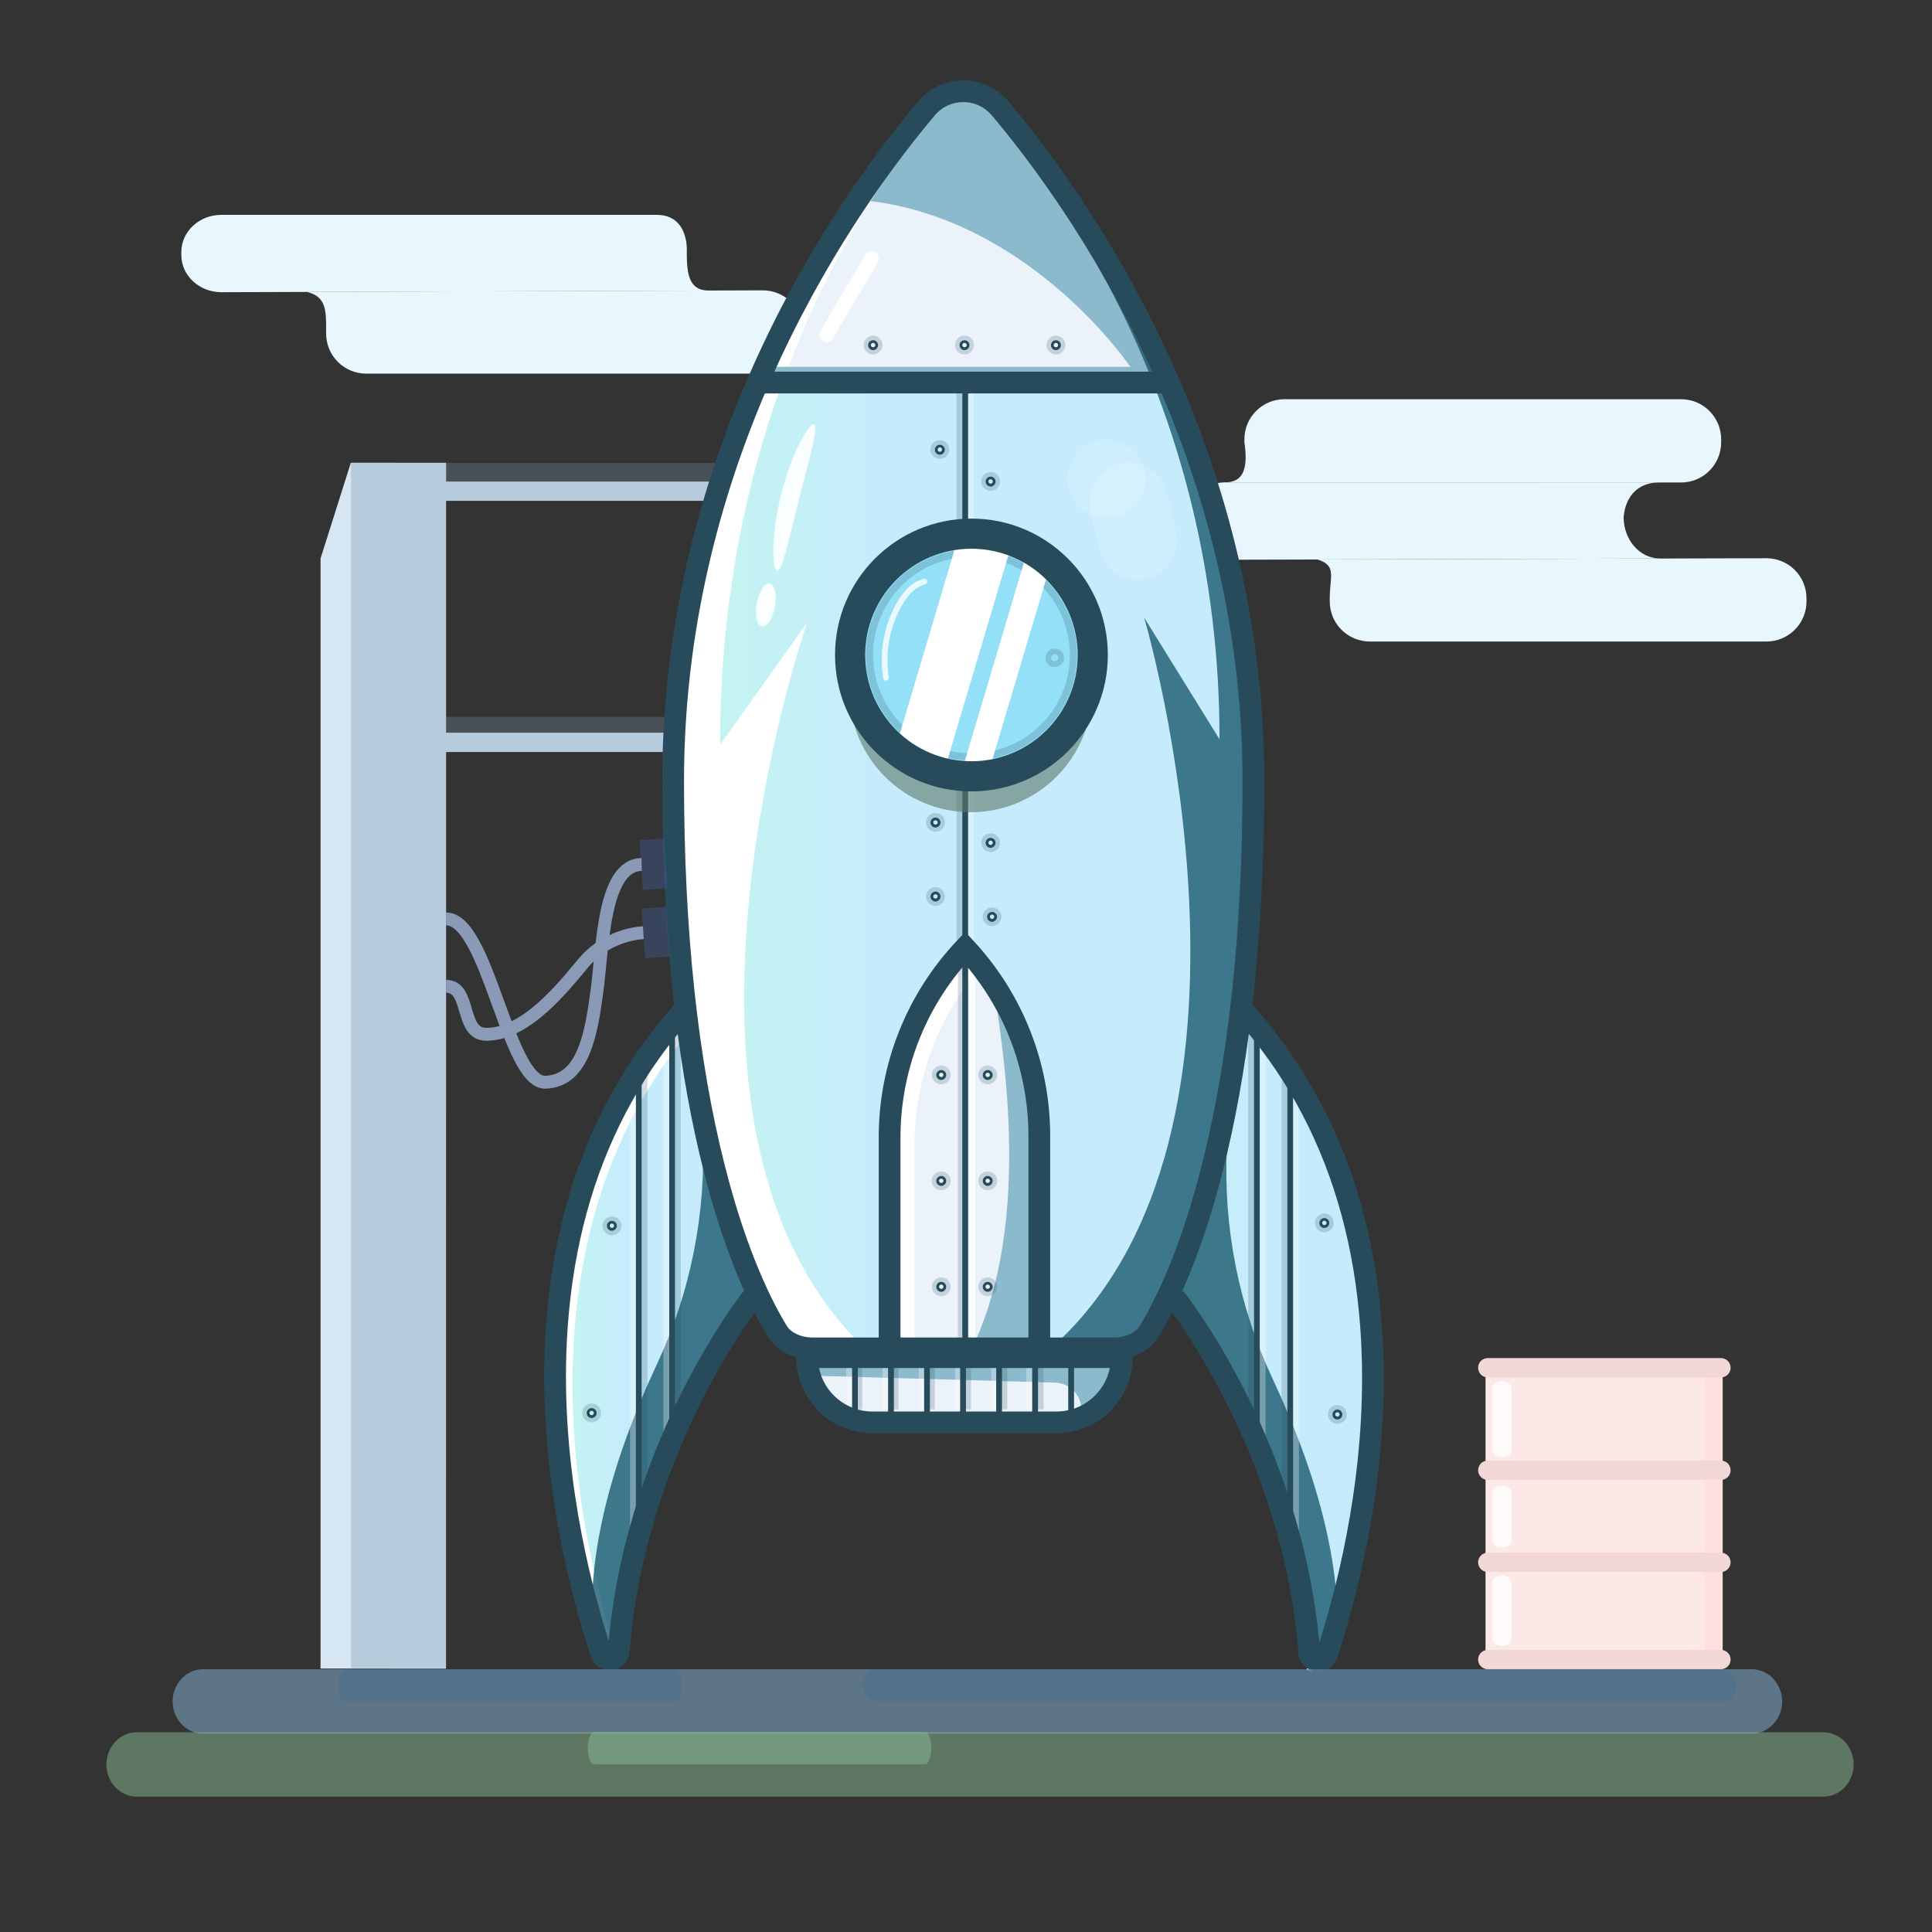 <svg id="eo5YT2UZBWy1" xmlns="http://www.w3.org/2000/svg" xmlns:xlink="http://www.w3.org/1999/xlink" viewBox="0 0 300 300" shape-rendering="geometricPrecision" text-rendering="geometricPrecision"><rect x="0" y="0" width="300" height="300" fill="#333333" stroke="none"/><defs><linearGradient id="eo5YT2UZBWy37-fill" x1="185.84" y1="493.37" x2="265.83" y2="493.37" spreadMethod="pad" gradientUnits="userSpaceOnUse" gradientTransform="translate(0 0)"><stop id="eo5YT2UZBWy37-fill-0" offset="0%" stop-color="#c3f6ee"/><stop id="eo5YT2UZBWy37-fill-1" offset="38%" stop-color="#c6ebfd"/></linearGradient><linearGradient id="eo5YT2UZBWy55-fill" x1="435.13" y1="499.22" x2="515.13" y2="499.22" spreadMethod="pad" gradientUnits="userSpaceOnUse" gradientTransform="translate(0 0)"><stop id="eo5YT2UZBWy55-fill-0" offset="0%" stop-color="#c3f6ee"/><stop id="eo5YT2UZBWy55-fill-1" offset="38%" stop-color="#c6ebfd"/></linearGradient><linearGradient id="eo5YT2UZBWy67-fill" x1="234.03" y1="256.4" x2="468.09" y2="256.4" spreadMethod="pad" gradientUnits="userSpaceOnUse" gradientTransform="translate(0 0)"><stop id="eo5YT2UZBWy67-fill-0" offset="0%" stop-color="#c3f6ee"/><stop id="eo5YT2UZBWy67-fill-1" offset="38%" stop-color="#c6ebfd"/></linearGradient></defs><line x1="-20.509" y1="0" x2="20.509" y2="0" transform="matrix(1.048 0 0 1 90.449 76.269)" fill="none" stroke="#b6ccdc" stroke-width="3"/><line x1="-20.509" y1="0" x2="20.509" y2="0" transform="matrix(1.106 0 0 1 90.469 73.392)" opacity="0.26" fill="none" stroke="#87a5b8" stroke-width="3"/><line x1="-20.509" y1="0" x2="20.509" y2="0" transform="matrix(1.055 0 0 1 83.712 112.822)" opacity="0.26" fill="none" stroke="#87a5b8" stroke-width="3"/><line x1="-16.926" y1="0" x2="16.926" y2="0" transform="matrix(1.019 0 0 1 86.202 115.272)" fill="none" stroke="#b6ccdc" stroke-width="3"/><g transform="matrix(.385 0 0 0.385 15.875 12.472)"><g><g transform="translate(-3.418 0)"><g transform="translate(.81 0)"><g transform="matrix(2.693 0 0 2.693-810.652-208.191)"><path d="M0,6C0,2.686,2.686,0,6,0h59.401c3.314,0,6,2.686,6,6v.473c0,3.314-2.686,6-6,6L-2.891,12.457C-0,12.457,0.533,10.129,0,6.473L0,6Z" transform="matrix(1 0 0 1 473.05 125.068)" fill="#e8f7fe" stroke-width="0"/><path d="M0,6C0,2.686,2.686,0,6,0h65.164c-5.461-0-5.461,5.759-5.461,5.759v0c.05,3.3,2.196,6.465,5.461,6.517L6,12.473c-3.314,0-6-2.686-6-6L0,6Z" transform="matrix(1 0 0 0.929 464.146 137.525)" fill="#e8f7fe" stroke-width="0"/><path d="M0,6c0-3.314,1.1-4.889-1.832-5.812L65.401,0c3.314,0,6,2.686,6,6v.473c0,3.314-2.686,6-6,6h-59.401c-3.314,0-6-2.686-6-6L0,6Z" transform="matrix(1 0 0 1 485.832 148.884)" fill="#e8f7fe" stroke-width="0"/><path d="M0,6c0-2.932.053-5.127-2.962-5.777L65.401,0c3.314,0,6,2.686,6,6v.473c0,3.314-2.686,6-6,6h-59.401c-3.314,0-6-2.686-6-6L0,6Z" transform="matrix(1 0 0 1 335.522 108.764)" fill="#e8f7fe" stroke-width="0"/><path d="M0,6C0,2.686,2.686,0,6,0h65.164c4.981-0,4.537,6,4.537,6s0,0,0,0c.006,3.396.247,6.218,3.344,6.218L6,12.473c-3.314,0-6-2.686-6-6L0,6Z" transform="matrix(1 0 0 0.929 313.835 97.455)" fill="#e8f7fe" stroke-width="0"/></g><path d="M288.05,514.37h126.95c0,6.983-2.774,13.68-7.712,18.618s-11.635,7.712-18.618,7.712h-74.28c-6.983,0-13.68-2.774-18.618-7.712s-7.712-11.635-7.712-18.618v0Z" fill="#ecf2fa"/><path d="M415.58,516.59c-.57,9.119-5.828,17.291-13.89,21.59-1.566.752-3.204,1.342-4.89,1.76l.09-.24c1.148-3.273.663-6.897-1.303-9.753s-5.18-4.602-8.647-4.697L291.1,522.5c-.621-1.924-1.013-3.914-1.17-5.93.702.1,1.411.15,2.12.15h33.49v2.34h7v-2.34h17.92c-.19.41-.4.82-.59,1.22l26.56-.05v-1.17h37.17c.662.002,1.324-.041,1.98-.13Z" fill="#8bbacc"/><rect width="2.34" height="21.07" rx="0" ry="0" transform="translate(305.02 517.88)" fill="#274b5b"/><rect style="isolation:isolate" width="2.34" height="18.14" rx="0" ry="0" transform="translate(306.78 517.88)" opacity="0.2" fill="#274b5b"/><rect style="isolation:isolate" width="2.34" height="18.14" rx="0" ry="0" transform="translate(321.41 517.88)" opacity="0.2" fill="#274b5b"/><rect style="isolation:isolate" width="2.34" height="18.14" rx="0" ry="0" transform="translate(350.67 517.88)" opacity="0.2" fill="#274b5b"/><rect style="isolation:isolate" width="2.34" height="18.14" rx="0" ry="0" transform="translate(365.3 517.88)" opacity="0.2" fill="#274b5b"/><rect style="isolation:isolate" width="2.34" height="18.14" rx="0" ry="0" transform="translate(379.93 517.88)" opacity="0.2" fill="#274b5b"/><rect style="isolation:isolate" width="2.34" height="18.14" rx="0" ry="0" transform="translate(375.25 517.88)" opacity="0.3" fill="#fff"/><rect style="isolation:isolate" width="2.34" height="18.14" rx="0" ry="0" transform="translate(361.2 517.88)" opacity="0.3" fill="#fff"/><rect style="isolation:isolate" width="2.34" height="18.14" rx="0" ry="0" transform="translate(346.57 517.88)" opacity="0.3" fill="#fff"/><rect style="isolation:isolate" width="2.34" height="18.14" rx="0" ry="0" transform="translate(331.94 517.88)" opacity="0.3" fill="#fff"/><rect style="isolation:isolate" width="2.34" height="18.14" rx="0" ry="0" transform="translate(317.31 517.88)" opacity="0.3" fill="#fff"/><rect style="isolation:isolate" width="2.34" height="18.14" rx="0" ry="0" transform="translate(302.68 517.88)" opacity="0.3" fill="#fff"/><rect style="isolation:isolate" width="2.34" height="18.14" rx="0" ry="0" transform="translate(336.04 517.88)" opacity="0.2" fill="#274b5b"/><rect width="2.34" height="21.07" rx="0" ry="0" transform="translate(319.56 517.88)" fill="#274b5b"/><rect width="2.34" height="21.07" rx="0" ry="0" transform="translate(334.09 517.88)" fill="#274b5b"/><rect width="2.34" height="21.07" rx="0" ry="0" transform="translate(348.62 517.88)" fill="#274b5b"/><rect width="2.34" height="21.07" rx="0" ry="0" transform="translate(377.69 517.88)" fill="#274b5b"/><rect width="2.34" height="21.07" rx="0" ry="0" transform="translate(392.22 517.88)" fill="#274b5b"/><rect width="2.34" height="21.07" rx="0" ry="0" transform="translate(363.15 517.88)" fill="#274b5b"/><path d="M265.83,489.21c0,0-47.83,59.54-54.29,143-.138,1.74-1.482,3.141-3.215,3.352s-3.373-.827-3.925-2.482c-16.39-49.87-51.18-194,57.35-282" fill="url(#eo5YT2UZBWy37-fill)"/><path d="M210.84,637.2c.241.786.741,1.467,1.42,1.93-.956.639-2.156.791-3.241.412s-1.929-1.247-2.279-2.342c-16.39-49.87-51.18-194,57.35-282l.1,3.32C160.53,446.74,194.65,588,210.84,637.2Z" fill="#fff"/><path style="isolation:isolate" d="M200.14,617.91c-.28-23.14,5.62-47.4,13.37-69.12c4-11.12,8.41-21.56,12.76-30.84c13.635-29.078,19.987-61.038,18.51-93.12-.86-18.57-1.56-39.39-1.56-57.94c8.57-10.62,5.66-11.58,17.37-21.07l4.1,138.11c0,0-47.84,59.54-54.3,143-.044,1.052-1.384,5.51-2.22,6.15" opacity="0.8" fill="#1b5a6e"/><path d="M200,539.54c-1.105,0-2-.895-2-2s.895-2,2-2s2,.895,2,2c-.026,1.093-.907,1.974-2,2Zm0-2.93c-.356,0-.677.214-.813.543s-.061.707.191.959.63.327.959.191.543-.457.543-.813c0-.486-.394-.88-.88-.88Z" fill="#274b5b"/><path style="isolation:isolate" d="M200,541.29c-1.537,0-2.923-.926-3.511-2.346s-.263-3.054.824-4.141s2.721-1.412,4.141-.824s2.346,1.974,2.346,3.511c-.005,2.096-1.704,3.795-3.8,3.8Zm0-5.27c-.806,0-1.46.654-1.46,1.46s.654,1.46,1.46,1.46s1.46-.654,1.46-1.46c.005-.391-.146-.767-.42-1.045s-.649-.435-1.04-.435Z" opacity="0.2" fill="#274b5b"/><path d="M208.17,464c-1.105,0-2-.895-2-2s.895-2,2-2s2,.895,2,2c-.026,1.093-.907,1.974-2,2Zm0-2.93c-.356,0-.677.214-.813.543s-.061.707.191.959.63.327.959.191.543-.457.543-.813c-.027-.466-.413-.831-.88-.83Z" fill="#274b5b"/><path style="isolation:isolate" d="M208.17,465.8c-2.095-.017-3.781-1.725-3.77-3.82s1.715-3.785,3.81-3.78s3.79,1.705,3.79,3.8c-.003,1.012-.408,1.982-1.127,2.695s-1.691,1.111-2.703,1.105Zm0-5.27c-.591,0-1.123.356-1.349.901s-.101,1.174.316,1.591s1.046.542,1.591.316.901-.758.901-1.349c0-.387-.154-.759-.428-1.032s-.645-.428-1.032-.428Z" opacity="0.2" fill="#274b5b"/><path d="M495.51,464c-1.105,0-2-.895-2-2s.895-2,2-2s2,.895,2,2c-.026,1.093-.907,1.974-2,2Zm0-2.93c-.356,0-.677.214-.813.543s-.061.707.191.959.63.327.959.191.543-.457.543-.813c-.027-.466-.413-.831-.88-.83Z" fill="#274b5b"/><path style="isolation:isolate" d="M495.51,465.8c-2.099,0-3.8-1.701-3.8-3.8s1.701-3.8,3.8-3.8s3.8,1.701,3.8,3.8c-.005,2.096-1.704,3.795-3.8,3.8Zm0-5.27c-.801.016-1.439.675-1.43,1.476s.662,1.445,1.463,1.443s1.451-.649,1.457-1.45c.003-.394-.154-.773-.435-1.05s-.661-.428-1.055-.42Z" opacity="0.2" fill="#274b5b"/><path d="M493.75,464c-1.105,0-2-.895-2-2s.895-2,2-2s2,.895,2,2c-.026,1.093-.907,1.974-2,2Zm0-2.93c-.356,0-.677.214-.813.543s-.061.707.191.959.63.327.959.191.543-.457.543-.813c-.027-.466-.413-.831-.88-.83Z" fill="#274b5b"/><path style="isolation:isolate" d="M493.75,465.8c-2.099,0-3.8-1.701-3.8-3.8s1.701-3.8,3.8-3.8s3.8,1.701,3.8,3.8c-.005,2.096-1.704,3.795-3.8,3.8Zm0-5.27c-.591,0-1.123.356-1.349.901s-.101,1.174.316,1.591s1.046.542,1.591.316.901-.758.901-1.349c0-.387-.154-.759-.428-1.032s-.645-.428-1.032-.428Z" opacity="0.2" fill="#274b5b"/><rect width="2.34" height="191.95" rx="0" ry="0" transform="translate(217.83 404.35)" fill="#274b5b"/><rect style="isolation:isolate" width="2.34" height="196.63" rx="0" ry="0" transform="translate(220.17 399.67)" opacity="0.2" fill="#274b5b"/><rect style="isolation:isolate" width="2.34" height="191.95" rx="0" ry="0" transform="translate(215.49 404.35)" opacity="0.3" fill="#fff"/><rect width="2.34" height="173.22" rx="0" ry="0" transform="translate(231.29 379.19)" fill="#274b5b"/><rect style="isolation:isolate" width="2.34" height="173.22" rx="0" ry="0" transform="translate(233.63 379.19)" opacity="0.2" fill="#274b5b"/><rect style="isolation:isolate" width="2.34" height="173.22" rx="0" ry="0" transform="translate(228.95 379.19)" opacity="0.3" fill="#fff"/><path d="M489.64,639c-.241.786-.741,1.467-1.42,1.93.956.639,2.156.791,3.241.412s1.929-1.247,2.279-2.342c16.39-49.87,51.18-194-57.35-282l-.1,3.32C539.95,448.49,505.82,589.71,489.64,639Z" fill="#fff"/><path d="M435.13,495.06c0,0,47.83,59.54,54.29,143c.138,1.74,1.482,3.141,3.215,3.352s3.373-.827,3.925-2.482c16.39-49.87,51.18-194-57.35-282" fill="url(#eo5YT2UZBWy55-fill)"/><path style="isolation:isolate" d="M500.83,623.77c.28-23.14-5.62-47.4-13.37-69.12-4-11.12-8.41-21.56-12.76-30.84-13.634-29.078-19.987-61.038-18.51-93.12.86-18.57,1.56-39.39,1.56-57.94-8.57-10.62-5.66-11.58-17.37-21.07l-4.1,138.11c0,0,47.84,59.54,54.3,143c.056,1.038.564,1.999,1.39,2.63" opacity="0.8" fill="#1b5a6e"/><path d="M500.78,540.12c-1.105,0-2-.895-2-2s.895-2,2-2s2,.895,2,2c-.026,1.093-.907,1.974-2,2Zm0-2.93c-.356,0-.677.214-.813.543s-.061.707.191.959.63.327.959.191.543-.457.543-.813c-.005-.482-.398-.87-.88-.87Z" fill="#274b5b"/><path style="isolation:isolate" d="M500.78,541.88c-1.537,0-2.923-.926-3.511-2.346s-.263-3.054.824-4.141s2.721-1.412,4.141-.824s2.346,1.974,2.346,3.511c-.005,2.096-1.704,3.795-3.8,3.8Zm0-5.27c-.806,0-1.46.654-1.46,1.46s.654,1.46,1.46,1.46s1.46-.654,1.46-1.46c0-.387-.154-.759-.428-1.032s-.645-.428-1.032-.428Z" opacity="0.2" fill="#274b5b"/><rect width="2.34" height="197.8" rx="0" ry="0" transform="translate(480.59 403.77)" fill="#274b5b"/><rect style="isolation:isolate" width="2.34" height="182" rx="0" ry="0" transform="translate(478.25 403.18)" opacity="0.2" fill="#274b5b"/><rect style="isolation:isolate" width="2.34" height="191.95" rx="0" ry="0" transform="translate(482.93 409.62)" opacity="0.3" fill="#fff"/><rect width="2.34" height="173.22" rx="0" ry="0" transform="translate(467.13 384.46)" fill="#274b5b"/><rect style="isolation:isolate" width="2.34" height="167.37" rx="0" ry="0" transform="translate(464.79 384.46)" opacity="0.2" fill="#274b5b"/><rect style="isolation:isolate" width="2.34" height="173.22" rx="0" ry="0" transform="translate(469.47 384.46)" opacity="0.3" fill="#fff"/><path d="M493.12,641.78c-.334 0-.668-.02-1-.06-3.826-.438-6.797-3.539-7.07-7.38-6.28-81.2-52.87-140-53.34-140.62l6.84-5.5c.5.62,12.4,15.54,25.22,41c11.5,22.81,25.83,58.6,29.72,100.88c7.93-25,19.52-71.28,16.85-121.7-3.38-63.93-28.25-115.11-73.9-152.11l5.53-6.82c25.236,20.22,45.233,46.22,58.3,75.8c10.9,24.76,17.24,52.57,18.83,82.67c2.87,54.24-10.28,103.68-18.38,128.32-1.073,3.29-4.139,5.517-7.6,5.52Z" fill="#274b5b"/><path d="M207.26,641.19c-3.472-.002-6.547-2.245-7.61-5.55-8.1-24.64-21.25-74.08-18.38-128.32c1.59-30.1,7.93-57.91,18.83-82.67c13.067-29.58,33.064-55.58,58.3-75.8l5.53,6.82c-45.65,37-70.51,88.18-73.9,152.11-2.67,50.42,8.92,96.68,16.85,121.7c3.89-42.28,18.22-78.07,29.72-100.88c12.83-25.44,24.72-40.36,25.22-41l6.84,5.5v0c-.18.23-12,15-24.34,39.66-11.42,22.7-25.72,58.65-29,101-.273,3.841-3.244,6.942-7.07,7.38-.329.036-.659.053-.99.05Z" fill="#274b5b"/><path d="M360.82,5.74c-2.468-2.798-6.019-4.401-9.75-4.401s-7.282,1.603-9.75,4.401C313.22,37.55,234,139.82,234,282.78c0,139.93,30.34,202.76,42.18,221.94c2.53,4.1,8,6.73,14,6.73h121.69c6,0,11.53-2.62,14-6.73c11.83-19.18,42.18-82,42.18-221.94.06-142.96-79.12-245.24-107.23-277.04Z" fill="url(#eo5YT2UZBWy67-fill)"/><rect width="2.34" height="386.24" rx="0" ry="0" transform="translate(349.5 124.04)" fill="#274b5b"/><rect style="isolation:isolate" width="2.34" height="386.24" rx="0" ry="0" transform="translate(347.16 124.04)" opacity="0.2" fill="#274b5b"/><rect style="isolation:isolate" width="2.34" height="386.24" rx="0" ry="0" transform="translate(351.84 124.04)" opacity="0.3" fill="#fff"/><path d="M428.5,120.53h-157.36c9.597-23.087,20.86-45.446,33.7-66.9q1.68-2.81,3.34-5.49C319.7,30.88,329.85,17.65,337,8.88c2.64-3.246,6.601-5.131,10.785-5.131s8.145,1.885,10.785,5.131c15.038,18.682,28.837,38.327,41.31,58.81l.4.67c9.24,15.28,18.87,32.74,28.22,52.17Z" fill="#ecf2fa"/><path d="M427.33,117.85l-8.6-.24C404.52,96.82,365.2,54.4,311,48.55c1-1.87,5-6.7,6-8.49c7.78-12.79,14.86-20.37,20.65-28.57c3.143-4.422,8.209-7.079,13.634-7.15s10.558,2.451,13.816,6.79c12.202,16.334,23.303,33.461,33.23,51.27.12.22,1.42.44,1.54.67c8.44,15.31,23.95,23.76,27.46,54.78Z" fill="#8bbacc"/><path d="M294.86,105.57c-1.03-.003-1.982-.547-2.509-1.432s-.55-1.982-.061-2.888c2.85-5.24,6-10.5,9.09-15.6c3-4.94,6.06-10,8.8-15.07.471-.973,1.438-1.608,2.518-1.652s2.096.509,2.644,1.441.54,2.088-.022,3.011c-2.8,5.14-5.92,10.3-8.93,15.29s-6.18,10.24-9,15.37c-.505.929-1.472,1.514-2.53,1.53Z" fill="#fff"/><path d="M313.36,514.37h-21.36c-6,0-11.53-2.63-14-6.75-11.83-19.22-42.17-82.21-42.17-222.48c0-137.36,72.75-237.25,103.54-273.38C311.68,44.54,251.79,131.27,251.79,268l35.11-49.26c-.68,1.9-71.59,208.15,26.46,295.63Z" fill="#fff"/><path d="M299,511.73h-5.85c-6,0-11.53-2.63-14-6.75C267.31,485.76,237,422.78,237,282.51C237,145.15,309.7,45.25,340.49,9.15c-15.71,18.62-41.91,54.74-61.55,107.6v0C258.79,162,242.81,218.11,242.81,282.49c0,140.27,30.34,203.26,42.17,222.48c2.53,4.14,8.02,6.76,14.02,6.76Z" fill="#fff"/><path style="isolation:isolate" d="M385.22,511.45h21.34c6,0,11.53-2.62,14-6.72c11.83-19.17,42.17-82,42.17-221.83C462.78,146,390,46.33,359.24,10.3c27.66,32.67,94,119.15,94,255.48L422.8,216.66c.69,1.9,60.47,207.56-37.58,294.79Z" opacity="0.8" fill="#1b5a6e"/><g opacity="0.9"><path d="M276.5,166.78c.997-3.912,2.195-7.771,3.59-11.56c1.139-3.096,2.455-6.124,3.94-9.07c2.57-5,4.81-7.82,5.74-7.43s.47,3.89-.78,9.25c-.63,2.67-1.43,5.85-2.34,9.32l-2.93,11.32L280.9,180c-.86,3.51-1.67,6.65-2.38,9.3-1.45,5.31-2.67,8.61-3.72,8.5s-1.64-3.62-1.51-9.26c.096-3.297.379-6.586.85-9.85.581-4.008,1.369-7.983,2.36-11.91Z" fill="#fff"/></g><g opacity="0.9"><ellipse rx="8.78" ry="3.73" transform="matrix(.178-.984 0.984 0.178 270.252 211.608)" fill="#fff"/></g><path d="M340.43,151c-1.105,0-2-.895-2-2s.895-2,2-2s2,.895,2,2c-.026,1.093-.907,1.974-2,2Zm0-2.93c-.356,0-.677.214-.813.543s-.061.707.191.959.63.327.959.191.543-.457.543-.813c.02-.245-.064-.488-.232-.668s-.402-.283-.648-.282Z" fill="#274b5b"/><path style="isolation:isolate" d="M340.43,152.72c-2.099,0-3.8-1.701-3.8-3.8s1.701-3.8,3.8-3.8s3.8,1.701,3.8,3.8c-.005,2.096-1.704,3.795-3.8,3.8Zm0-5.27c-.591,0-1.123.356-1.349.901s-.101,1.174.316,1.591s1.046.542,1.591.316.901-.758.901-1.349c0-.806-.654-1.46-1.46-1.46Z" opacity="0.2" fill="#274b5b"/><path d="M360.91,163.84c-1.105,0-2-.895-2-2s.895-2,2-2s2,.895,2,2c-.026,1.093-.907,1.974-2,2Zm0-2.93c-.356,0-.677.214-.813.543s-.061.707.191.959.63.327.959.191.543-.457.543-.813c0-.486-.394-.88-.88-.88Z" fill="#274b5b"/><path style="isolation:isolate" d="M360.91,165.59c-2.099,0-3.8-1.701-3.8-3.8s1.701-3.8,3.8-3.8s3.8,1.701,3.8,3.8c-.005,2.096-1.704,3.795-3.8,3.8Zm0-5.27c-.591,0-1.123.356-1.349.901s-.101,1.174.316,1.591s1.046.542,1.591.316.901-.758.901-1.349c0-.806-.654-1.46-1.46-1.46Z" opacity="0.2" fill="#274b5b"/><path d="M360.91,309.55c-1.105,0-2-.895-2-2s.895-2,2-2s2,.895,2,2c-.026,1.093-.907,1.974-2,2Zm0-2.93c-.356,0-.677.214-.813.543s-.061.707.191.959.63.327.959.191.543-.457.543-.813c-.005-.482-.398-.87-.88-.87Z" fill="#274b5b"/><path style="isolation:isolate" d="M360.91,311.31c-2.099,0-3.8-1.701-3.8-3.8s1.701-3.8,3.8-3.8s3.8,1.701,3.8,3.8c-.005,2.096-1.704,3.795-3.8,3.8Zm0-5.27c-.591,0-1.123.356-1.349.901s-.101,1.174.316,1.591s1.046.542,1.591.316.901-.758.901-1.349c.011-.394-.138-.776-.413-1.058s-.653-.442-1.047-.442Z" opacity="0.2" fill="#274b5b"/><path d="M361.5,339.4c-1.105,0-2-.895-2-2s.895-2,2-2s2,.895,2,2c-.026,1.093-.907,1.974-2,2Zm0-2.93c-.356,0-.677.214-.813.543s-.061.707.191.959.63.327.959.191.543-.457.543-.813c0-.486-.394-.88-.88-.88Z" fill="#274b5b"/><path style="isolation:isolate" d="M361.5,341.15c-2.099,0-3.8-1.701-3.8-3.8s1.701-3.8,3.8-3.8s3.8,1.701,3.8,3.8c-.005,2.096-1.704,3.795-3.8,3.8Zm0-5.27c-.591,0-1.123.356-1.349.901s-.101,1.174.316,1.591s1.046.542,1.591.316.901-.758.901-1.349c-.005-.802-.658-1.45-1.46-1.45Z" opacity="0.2" fill="#274b5b"/><path d="M338.67,301.36c-1.105,0-2-.895-2-2s.895-2,2-2s2,.895,2,2c-.026,1.093-.907,1.974-2,2Zm0-2.93c-.356,0-.677.214-.813.543s-.061.707.191.959.63.327.959.191.543-.457.543-.813c0-.486-.394-.88-.88-.88Z" fill="#274b5b"/><path style="isolation:isolate" d="M338.67,303.11c-2.099,0-3.8-1.701-3.8-3.8s1.701-3.8,3.8-3.8s3.8,1.701,3.8,3.8c-.005,2.096-1.704,3.795-3.8,3.8Zm0-5.27c-.591,0-1.123.356-1.349.901s-.101,1.174.316,1.591s1.046.542,1.591.316.901-.758.901-1.349c-.005-.802-.658-1.45-1.46-1.45Z" opacity="0.2" fill="#274b5b"/><path d="M338.67,331.2c-1.105,0-2-.895-2-2s.895-2,2-2s2,.895,2,2c-.026,1.093-.907,1.974-2,2Zm0-2.93c-.356,0-.677.214-.813.543s-.061.707.191.959.63.327.959.191.543-.457.543-.813c-.005-.482-.398-.87-.88-.87Z" fill="#274b5b"/><path style="isolation:isolate" d="M338.67,333c-2.099,0-3.8-1.701-3.8-3.8s1.701-3.8,3.8-3.8s3.8,1.701,3.8,3.8c-.005,2.096-1.704,3.795-3.8,3.8Zm0-5.27c-.591,0-1.123.356-1.349.901s-.101,1.174.316,1.591s1.046.542,1.591.316.901-.758.901-1.349c.011-.394-.138-.776-.413-1.058s-.653-.442-1.047-.442Z" opacity="0.2" fill="#274b5b"/><path d="M387.25,108.83c-1.105,0-2-.895-2-2s.895-2,2-2s2,.895,2,2c-.026,1.093-.907,1.974-2,2Zm0-2.93c-.356,0-.677.214-.813.543s-.061.707.191.959.63.327.959.191.543-.457.543-.813c0-.486-.394-.88-.88-.88Z" fill="#274b5b"/><path style="isolation:isolate" d="M387.25,110.58c-2.099,0-3.8-1.701-3.8-3.8s1.701-3.8,3.8-3.8s3.8,1.701,3.8,3.8c-.005,2.096-1.704,3.795-3.8,3.8Zm0-5.27c-.591,0-1.123.356-1.349.901s-.101,1.174.316,1.591s1.046.542,1.591.316.901-.758.901-1.349c0-.806-.654-1.46-1.46-1.46Z" opacity="0.2" fill="#274b5b"/><path d="M313.51,108.83c-1.105,0-2-.895-2-2s.895-2,2-2s2,.895,2,2c-.026,1.093-.907,1.974-2,2Zm0-2.93c-.356,0-.677.214-.813.543s-.061.707.191.959.63.327.959.191.543-.457.543-.813c0-.486-.394-.88-.88-.88Z" fill="#274b5b"/><path style="isolation:isolate" d="M313.51,110.58c-2.099,0-3.8-1.701-3.8-3.8s1.701-3.8,3.8-3.8s3.8,1.701,3.8,3.8c-.005,2.096-1.704,3.795-3.8,3.8Zm0-5.27c-.591,0-1.123.356-1.349.901s-.101,1.174.316,1.591s1.046.542,1.591.316.901-.758.901-1.349c0-.806-.654-1.46-1.46-1.46Z" opacity="0.2" fill="#274b5b"/><path d="M350.38,108.83c-1.105,0-2-.895-2-2s.895-2,2-2s2,.895,2,2c-.026,1.093-.907,1.974-2,2Zm0-2.93c-.356,0-.677.214-.813.543s-.061.707.191.959.63.327.959.191.543-.457.543-.813c0-.486-.394-.88-.88-.88Z" fill="#274b5b"/><path style="isolation:isolate" d="M350.38,110.58c-2.099,0-3.8-1.701-3.8-3.8s1.701-3.8,3.8-3.8s3.8,1.701,3.8,3.8c-.005,2.096-1.704,3.795-3.8,3.8Zm0-5.27c-.591,0-1.123.356-1.349.901s-.101,1.174.316,1.591s1.046.542,1.591.316.901-.758.901-1.349c0-.806-.654-1.46-1.46-1.46Z" opacity="0.2" fill="#274b5b"/><path d="M340.43,375.68c-1.105,0-2-.895-2-2s.895-2,2-2s2,.895,2,2c-.026,1.093-.907,1.974-2,2Zm0-2.93c-.356,0-.677.214-.813.543s-.061.707.191.959.63.327.959.191.543-.457.543-.813c0-.486-.394-.88-.88-.88Z" fill="#274b5b"/><path style="isolation:isolate" d="M340.43,377.44c-2.099,0-3.8-1.701-3.8-3.8s1.701-3.8,3.8-3.8s3.8,1.701,3.8,3.8c-.005,2.096-1.704,3.795-3.8,3.8Zm0-5.27c-.591,0-1.123.356-1.349.901s-.101,1.174.316,1.591s1.046.542,1.591.316.901-.758.901-1.349c0-.806-.654-1.46-1.46-1.46Z" opacity="0.2" fill="#274b5b"/><path d="M340.43,418.59c-1.105,0-2-.895-2-2s.895-2,2-2s2,.895,2,2c-.026,1.093-.907,1.974-2,2Zm0-2.93c-.356,0-.677.214-.813.543s-.061.707.191.959.63.327.959.191.543-.457.543-.813c-.005-.482-.398-.87-.88-.87Z" fill="#274b5b"/><path style="isolation:isolate" d="M340.43,420.35c-2.099,0-3.8-1.701-3.8-3.8s1.701-3.8,3.8-3.8s3.8,1.701,3.8,3.8c-.005,2.096-1.704,3.795-3.8,3.8Zm0-5.27c-.591,0-1.123.356-1.349.901s-.101,1.174.316,1.591s1.046.542,1.591.316.901-.758.901-1.349c0-.387-.154-.759-.428-1.032s-.645-.428-1.032-.428Z" opacity="0.2" fill="#274b5b"/><path d="M340.43,461.51c-1.105,0-2-.895-2-2s.895-2,2-2s2,.895,2,2c-.026,1.093-.907,1.974-2,2Zm0-2.93c-.356,0-.677.214-.813.543s-.061.707.191.959.63.327.959.191.543-.457.543-.813c-.005-.482-.398-.87-.88-.87Z" fill="#274b5b"/><path style="isolation:isolate" d="M340.43,463.27c-2.099,0-3.8-1.701-3.8-3.8s1.701-3.8,3.8-3.8s3.8,1.701,3.8,3.8c-.005,2.096-1.704,3.795-3.8,3.8Zm0-5.27c-.591,0-1.123.356-1.349.901s-.101,1.174.316,1.591s1.046.542,1.591.316.901-.758.901-1.349c0-.806-.654-1.46-1.46-1.46Z" opacity="0.2" fill="#274b5b"/><path d="M340.43,504.43c-1.105,0-2-.895-2-2s.895-2,2-2s2,.895,2,2c-.026,1.093-.907,1.974-2,2Zm0-2.93c-.356,0-.677.214-.813.543s-.061.707.191.959.63.327.959.191.543-.457.543-.813c0-.486-.394-.88-.88-.88Z" fill="#274b5b"/><path style="isolation:isolate" d="M340.43,506.18c-2.099,0-3.8-1.701-3.8-3.8s1.701-3.8,3.8-3.8s3.8,1.701,3.8,3.8c-.005,2.096-1.704,3.795-3.8,3.8Zm0-5.27c-.591,0-1.123.356-1.349.901s-.101,1.174.316,1.591s1.046.542,1.591.316.901-.758.901-1.349c0-.806-.654-1.46-1.46-1.46Z" opacity="0.2" fill="#274b5b"/><path d="M322.51,509.11v-85.4c-.031-28.887,10.86-56.717,30.49-77.91v0c19.277,21.129,29.947,48.709,29.91,77.31v85.89" fill="#ecf2fa"/><path d="M357.11,357.22c-17.371,20.219-26.922,45.994-26.92,72.65v83.92h-7v-83.92c.001-28.479,10.903-55.877,30.47-76.57v0q1.77,1.93,3.45,3.92Z" fill="#fff"/><path d="M377,428.22v84.4l-24.22.05c22.54-45.3,15.39-106.33,10.82-137.44c8.797,16.277,13.402,34.488,13.4,52.99Z" fill="#8bbacc"/><path d="M341,403.18c-1.105,0-2-.895-2-2s.895-2,2-2s2,.895,2,2c-.026,1.093-.907,1.974-2,2Zm0-2.93c-.356,0-.677.214-.813.543s-.061.707.191.959.63.327.959.191.543-.457.543-.813c-.005-.482-.398-.87-.88-.87Z" fill="#274b5b"/><path style="isolation:isolate" d="M341,404.94c-2.099,0-3.8-1.701-3.8-3.8s1.701-3.8,3.8-3.8s3.8,1.701,3.8,3.8c-.005,2.096-1.704,3.795-3.8,3.8Zm0-5.27c-.591,0-1.123.356-1.349.901s-.101,1.174.316,1.591s1.046.542,1.591.316.901-.758.901-1.349c0-.806-.654-1.46-1.46-1.46Z" opacity="0.2" fill="#274b5b"/><path d="M341,488.62c-1.105,0-2-.895-2-2s.895-2,2-2s2,.895,2,2c-.026,1.093-.907,1.974-2,2Zm0-2.93c-.356,0-.677.214-.813.543s-.061.707.191.959.63.327.959.191.543-.457.543-.813c-.005-.482-.398-.87-.88-.87Z" fill="#274b5b"/><path style="isolation:isolate" d="M341,490.38c-2.099,0-3.8-1.701-3.8-3.8s1.701-3.8,3.8-3.8s3.8,1.701,3.8,3.8c-.005,2.096-1.704,3.795-3.8,3.8Zm0-5.27c-.591,0-1.123.356-1.349.901s-.101,1.174.316,1.591s1.046.542,1.591.316.901-.758.901-1.349c0-.806-.654-1.46-1.46-1.46Z" opacity="0.2" fill="#274b5b"/><path d="M341,445.9c-1.105,0-2-.895-2-2s.895-2,2-2s2,.895,2,2c-.026,1.093-.907,1.974-2,2Zm0-2.93c-.356,0-.677.214-.813.543s-.061.707.191.959.63.327.959.191.543-.457.543-.813c-.016-.474-.405-.85-.88-.85Z" fill="#274b5b"/><path style="isolation:isolate" d="M341,447.66c-2.099,0-3.8-1.701-3.8-3.8s1.701-3.8,3.8-3.8s3.8,1.701,3.8,3.8c-.005,2.096-1.704,3.795-3.8,3.8Zm0-5.27c-.591,0-1.123.356-1.349.901s-.101,1.174.316,1.591s1.046.542,1.591.316.901-.758.901-1.349c0-.387-.154-.759-.428-1.032s-.645-.428-1.032-.428Z" opacity="0.2" fill="#274b5b"/><path d="M359.74,403.18c-1.105,0-2-.895-2-2s.895-2,2-2s2,.895,2,2c-.026,1.093-.907,1.974-2,2Zm0-2.93c-.356,0-.677.214-.813.543s-.061.707.191.959.63.327.959.191.543-.457.543-.813c-.005-.482-.398-.87-.88-.87Z" fill="#274b5b"/><path style="isolation:isolate" d="M359.74,404.94c-2.099,0-3.8-1.701-3.8-3.8s1.701-3.8,3.8-3.8s3.8,1.701,3.8,3.8c-.005,2.096-1.704,3.795-3.8,3.8Zm0-5.27c-.591,0-1.123.356-1.349.901s-.101,1.174.316,1.591s1.046.542,1.591.316.901-.758.901-1.349c0-.806-.654-1.46-1.46-1.46Z" opacity="0.2" fill="#274b5b"/><path d="M359.74,488.62c-1.105,0-2-.895-2-2s.895-2,2-2s2,.895,2,2c-.026,1.093-.907,1.974-2,2Zm0-2.93c-.356,0-.677.214-.813.543s-.061.707.191.959.63.327.959.191.543-.457.543-.813c-.005-.482-.398-.87-.88-.87Z" fill="#274b5b"/><path style="isolation:isolate" d="M359.74,490.38c-2.099,0-3.8-1.701-3.8-3.8s1.701-3.8,3.8-3.8s3.8,1.701,3.8,3.8c-.005,2.096-1.704,3.795-3.8,3.8Zm0-5.27c-.591,0-1.123.356-1.349.901s-.101,1.174.316,1.591s1.046.542,1.591.316.901-.758.901-1.349c0-.806-.654-1.46-1.46-1.46Z" opacity="0.2" fill="#274b5b"/><path d="M359.74,445.9c-1.105,0-2-.895-2-2s.895-2,2-2s2,.895,2,2c-.026,1.093-.907,1.974-2,2Zm0-2.93c-.356,0-.677.214-.813.543s-.061.707.191.959.63.327.959.191.543-.457.543-.813c-.016-.474-.405-.85-.88-.85Z" fill="#274b5b"/><path style="isolation:isolate" d="M359.74,447.66c-2.099,0-3.8-1.701-3.8-3.8s1.701-3.8,3.8-3.8s3.8,1.701,3.8,3.8c-.005,2.096-1.704,3.795-3.8,3.8Zm0-5.27c-.591,0-1.123.356-1.349.901s-.101,1.174.316,1.591s1.046.542,1.591.316.901-.758.901-1.349c0-.387-.154-.759-.428-1.032s-.645-.428-1.032-.428Z" opacity="0.2" fill="#274b5b"/><rect width="2.34" height="158.59" rx="0" ry="0" transform="translate(349.5 351.69)" fill="#274b5b"/><rect style="isolation:isolate" width="2.34" height="150.98" rx="0" ry="0" transform="translate(347.74 357.54)" opacity="0.2" fill="#274b5b"/><rect style="isolation:isolate" width="2.34" height="150.4" rx="0" ry="0" transform="translate(352.43 357.54)" opacity="0.8" fill="#fff"/><path d="M387.54,545.68h-74.32c-16.945-.016-30.686-13.735-30.73-30.68v-4.39h135.77v4.39c-.044,16.941-13.779,30.658-30.72,30.68Zm-95.83-26.33c2.103,10.207,11.079,17.538,21.5,17.56h74.32c10.41-.037,19.369-7.364,21.47-17.56Z" fill="#274b5b"/><path style="isolation:isolate" d="M412.81,154.56v0c4.084-.987,8.394-.311,11.98,1.879s6.154,5.716,7.14,9.801l3.77,15.6c.999,4.093.326,8.415-1.87,12.011s-5.733,6.168-9.83,7.149v0c-4.084.987-8.394.311-11.98-1.879s-6.154-5.716-7.14-9.801l-3.77-15.6c-.999-4.093-.326-8.415,1.87-12.011s5.733-6.168,9.83-7.149Z" opacity="0.15" fill="#fff"/><path style="isolation:isolate" d="M398.74,147.68v0c3.478-2.357,7.75-3.235,11.876-2.442s7.768,3.193,10.124,6.672v0c2.357,3.478,3.235,7.75,2.442,11.876s-3.193,7.768-6.672,10.124v0c-3.478,2.357-7.75,3.235-11.876,2.442s-7.768-3.193-10.124-6.672v0c-2.357-3.478-3.235-7.75-2.442-11.876s3.193-7.768,6.672-10.124Z" opacity="0.15" fill="#fff"/><rect width="146.3" height="2.93" rx="0" ry="0" transform="translate(273.13 115.56)" fill="#8bbacc"/><rect width="160.45" height="8.78" rx="0" ry="0" transform="matrix(1.029 0 0 1 268.693 117.5)" fill="#274b5b"/><path d="M410.69,515.84h-121.61c-7.6,0-14.42-3.38-17.78-8.81-12.88-20.89-42.83-84.56-42.83-224.4c0-137.05,72.2-237.39,103.24-274.17c4.52-5.359,11.174-8.451,18.185-8.451s13.665,3.092,18.185,8.451v0c31,36.78,103.25,137.13,103.22,274.17c0,139.81-30,203.5-42.83,224.39-3.31,5.43-10.13,8.82-17.78,8.82ZM349.87,8.78c-3.538-.004-6.962,1.25-9.66,3.54-.646.545-1.245,1.144-1.79,1.79C308,50.16,237.25,148.47,237.25,282.63c0,60,5.56,112.21,16.51,155.28c9,35.49,19.54,55.65,25,64.51c1.72,2.78,5.86,4.64,10.31,4.64h121.62c4.47,0,8.61-1.86,10.3-4.63c5.47-8.88,16-29,25-64.53c11-43.07,16.52-95.31,16.52-155.28c0-134.15-70.73-232.47-101.15-268.51v0c-2.562-3.053-6.238-4.954-10.21-5.28q-.64-.05-1.28-.05Z" fill="#274b5b"/><path d="M324.56,510.39h-8.78v-83.93c-.044-29.607,11.295-58.099,31.67-79.58l3.21-3.4l3.19,3.42c20.019,21.43,31.134,49.674,31.09,79v84.4h-8.78v-84.4c.035-25.447-9.027-50.067-25.55-69.42-16.84,19.429-26.092,44.289-26.05,70Z" fill="#274b5b"/><path d="M495.51,462.88c-1.105,0-2-.895-2-2s.895-2,2-2s2,.895,2,2c-.026,1.093-.907,1.974-2,2Zm0-2.93c-.356,0-.677.214-.813.543s-.061.707.191.959.63.327.959.191.543-.457.543-.813c0-.486-.394-.88-.88-.88Z" fill="#274b5b"/><path style="isolation:isolate" d="M495.51,464.63c-2.099,0-3.8-1.701-3.8-3.8s1.701-3.8,3.8-3.8s3.8,1.701,3.8,3.8c-.005,2.096-1.704,3.795-3.8,3.8Zm0-5.27c-.591,0-1.123.356-1.349.901s-.101,1.174.316,1.591s1.046.542,1.591.316.901-.758.901-1.349c0-.806-.654-1.46-1.46-1.46Z" opacity="0.2" fill="#274b5b"/></g></g></g></g><path d="M54.69,72.266l14.259.014-.006,186.64-18.877-.015 0-172.02l4.624-14.619Z" transform="matrix(1 0 0 1 0.006-.113)" fill="#d6e7f3" stroke="#d6e7f3" stroke-width="0.6"/><rect width="24.227" height="186.182" rx="0" ry="0" transform="matrix(.609 0 0 1.005 54.499 71.891)" fill="#b6ccdc" stroke-width="0"/><rect width="3.556" height="8.431" rx="0" ry="0" transform="matrix(1.077-.075 0.064 0.916 99.627 141.09)" opacity="0.5" fill="#3f5787" stroke-width="0"/><rect width="3.556" height="8.431" rx="0" ry="0" transform="matrix(1.077-.075 0.064 0.916 99.293 130.471)" opacity="0.5" fill="#3f5787" stroke-width="0"/><path d="M95.356,133.621c-2.041.134-6.243,1.058-9.296,4.697s-8.849,11.093-15.096,11.093c-4.165,0-2.292-7.455-6.248-7.455" transform="translate(4.542 11.197)" fill="none" stroke="#8b9ab7" stroke-width="2"/><path d="M95.356,133.621c-5.998.096-6.021,12.889-6.923,19.601s-2.103,13.983-7.988,14.21-8.961-25.469-15.479-25.353" transform="translate(4.271 0.616)" opacity="0.99" fill="none" stroke="#8b9ab7" stroke-width="2"/><line x1="-126.953" y1="0" x2="126.953" y2="0" transform="matrix(.947 0 0 1 151.768 264.197)" opacity="0.7" fill="none" stroke="#6f92ab" stroke-width="10" stroke-linecap="round"/><line x1="-137.443" y1="0" x2="139.053" y2="0" transform="matrix(.947 0 0 1 151.418 273.986)" opacity="0.5" fill="none" stroke="#8abd94" stroke-width="10" stroke-linecap="round"/><line x1="-65.356" y1="0" x2="65.356" y2="0" transform="translate(201.797 261.697)" opacity="0.35" fill="none" stroke="#3e6d8c" stroke-width="5" stroke-linecap="round"/><line x1="-65.356" y1="0" x2="65.356" y2="0" transform="matrix(.393 0 0 1 79.215 261.697)" opacity="0.35" fill="none" stroke="#3e6d8c" stroke-width="5" stroke-linecap="round"/><line x1="-65.356" y1="0" x2="65.356" y2="0" transform="matrix(.393 0 0 1 117.943 271.443)" opacity="0.5" fill="none" stroke="#8bba97" stroke-width="5" stroke-linecap="round"/><g transform="matrix(.381 0 0 0.381-23.288 64.461)"><circle style="isolation:isolate" r="49.45" transform="translate(456.752 112.39)" opacity="0.6" fill="#5c7869"/><circle r="49.45" transform="translate(457.332 94.25)" fill="#94e0f7"/><path style="isolation:isolate" d="M353.89,269.17c-23.748,0-43-19.252-43-43s19.252-43,43-43s43,19.252,43,43c-.033,23.735-19.265,42.967-43,43Zm0-83.1c-22.138.011-40.077,17.965-40.07,40.103s17.958,40.08,40.097,40.077s40.083-17.952,40.083-40.09c-.022-22.14-17.97-40.079-40.11-40.09Z" transform="translate(103.152-128.4)" opacity="0.2" fill="#274b5b"/><path d="M371,178.56l-28.2,94.77c-7.202-1.921-13.873-5.453-19.51-10.33L349,176.57c7.39-.998,14.909-.318,22,1.99Z" transform="translate(103.152-128.4)" fill="#fff"/><path d="M386.73,187.12l-26.1,87.65c-1.661.17-3.33.253-5,.25-2.005.002-4.009-.118-6-.36l27.83-93.46c3.3,1.623,6.41,3.608,9.27,5.92Z" transform="translate(103.152-128.4)" fill="#fff"/><path style="isolation:isolate" d="M319.06,236.59c-.578-.004-1.066-.428-1.15-1-1.687-10.712.349-21.678,5.77-31.07c3.07-5.26,6.67-8.41,10.72-9.37.63-.149,1.261.24,1.41.87s-.24,1.261-.87,1.41c-3.4.8-6.51,3.58-9.24,8.26-5.151,8.927-7.085,19.35-5.48,29.53.049.311-.03.628-.218.88s-.47.418-.782.46Z" transform="translate(103.152-128.4)" opacity="0.8" fill="#fff"/><path style="isolation:isolate" d="M387.83,231.13c-2.099,0-3.8-1.701-3.8-3.8s1.701-3.8,3.8-3.8s3.8,1.701,3.8,3.8c-.005,2.096-1.704,3.795-3.8,3.8Zm0-5.27c-.591,0-1.123.356-1.349.901s-.101,1.174.316,1.591s1.046.542,1.591.316.901-.758.901-1.349c-.005-.802-.658-1.45-1.46-1.45Z" transform="translate(103.152-128.4)" opacity="0.2" fill="#274b5b"/><path d="M353.89,281.75c-30.702,0-55.59-24.888-55.59-55.59s24.888-55.59,55.59-55.59s55.59,24.888,55.59,55.59c-.039,30.686-24.904,55.551-55.59,55.59Zm0-98.9c-23.919,0-43.31,19.391-43.31,43.31s19.391,43.31,43.31,43.31s43.31-19.391,43.31-43.31c-.022-23.91-19.4-43.288-43.31-43.31Z" transform="translate(103.152-128.4)" fill="#274b5b"/></g><rect width="36.811" height="39.427" rx="0" ry="0" transform="matrix(1 0 0 1.205 230.672 211.608)" fill="#fce8e6" stroke-width="0"/><rect width="2.873" height="45.689" rx="0" ry="0" transform="translate(264.62 213.067)" fill="#ffe0de" stroke-width="0"/><line x1="-18.102" y1="0" x2="18.102" y2="0" transform="translate(249.123 212.383)" fill="none" stroke="#f1d7d5" stroke-width="3" stroke-linecap="round"/><line x1="-18.102" y1="0" x2="18.102" y2="0" transform="translate(249.123 228.298)" fill="none" stroke="#f1d7d5" stroke-width="3" stroke-linecap="round"/><line x1="-18.102" y1="0" x2="18.102" y2="0" transform="translate(249.123 242.598)" fill="none" stroke="#f1d7d5" stroke-width="3" stroke-linecap="round"/><line x1="-18.102" y1="0" x2="18.102" y2="0" transform="translate(249.123 257.696)" fill="none" stroke="#f1d7d5" stroke-width="3" stroke-linecap="round"/><line x1="0" y1="-5.466" x2="0" y2="5.466" transform="matrix(1 0 0 0.853 233.211 220.366)" fill="none" stroke="#fffafa" stroke-width="3" stroke-linecap="round"/><line x1="0" y1="-5.466" x2="0" y2="5.466" transform="matrix(1 0 0 0.786 233.211 250.102)" fill="none" stroke="#fffafa" stroke-width="3" stroke-linecap="round"/><line x1="0" y1="-5.466" x2="0" y2="5.466" transform="matrix(1 0 0 0.693 233.211 235.487)" fill="none" stroke="#fffafa" stroke-width="3" stroke-linecap="round"/></svg>

